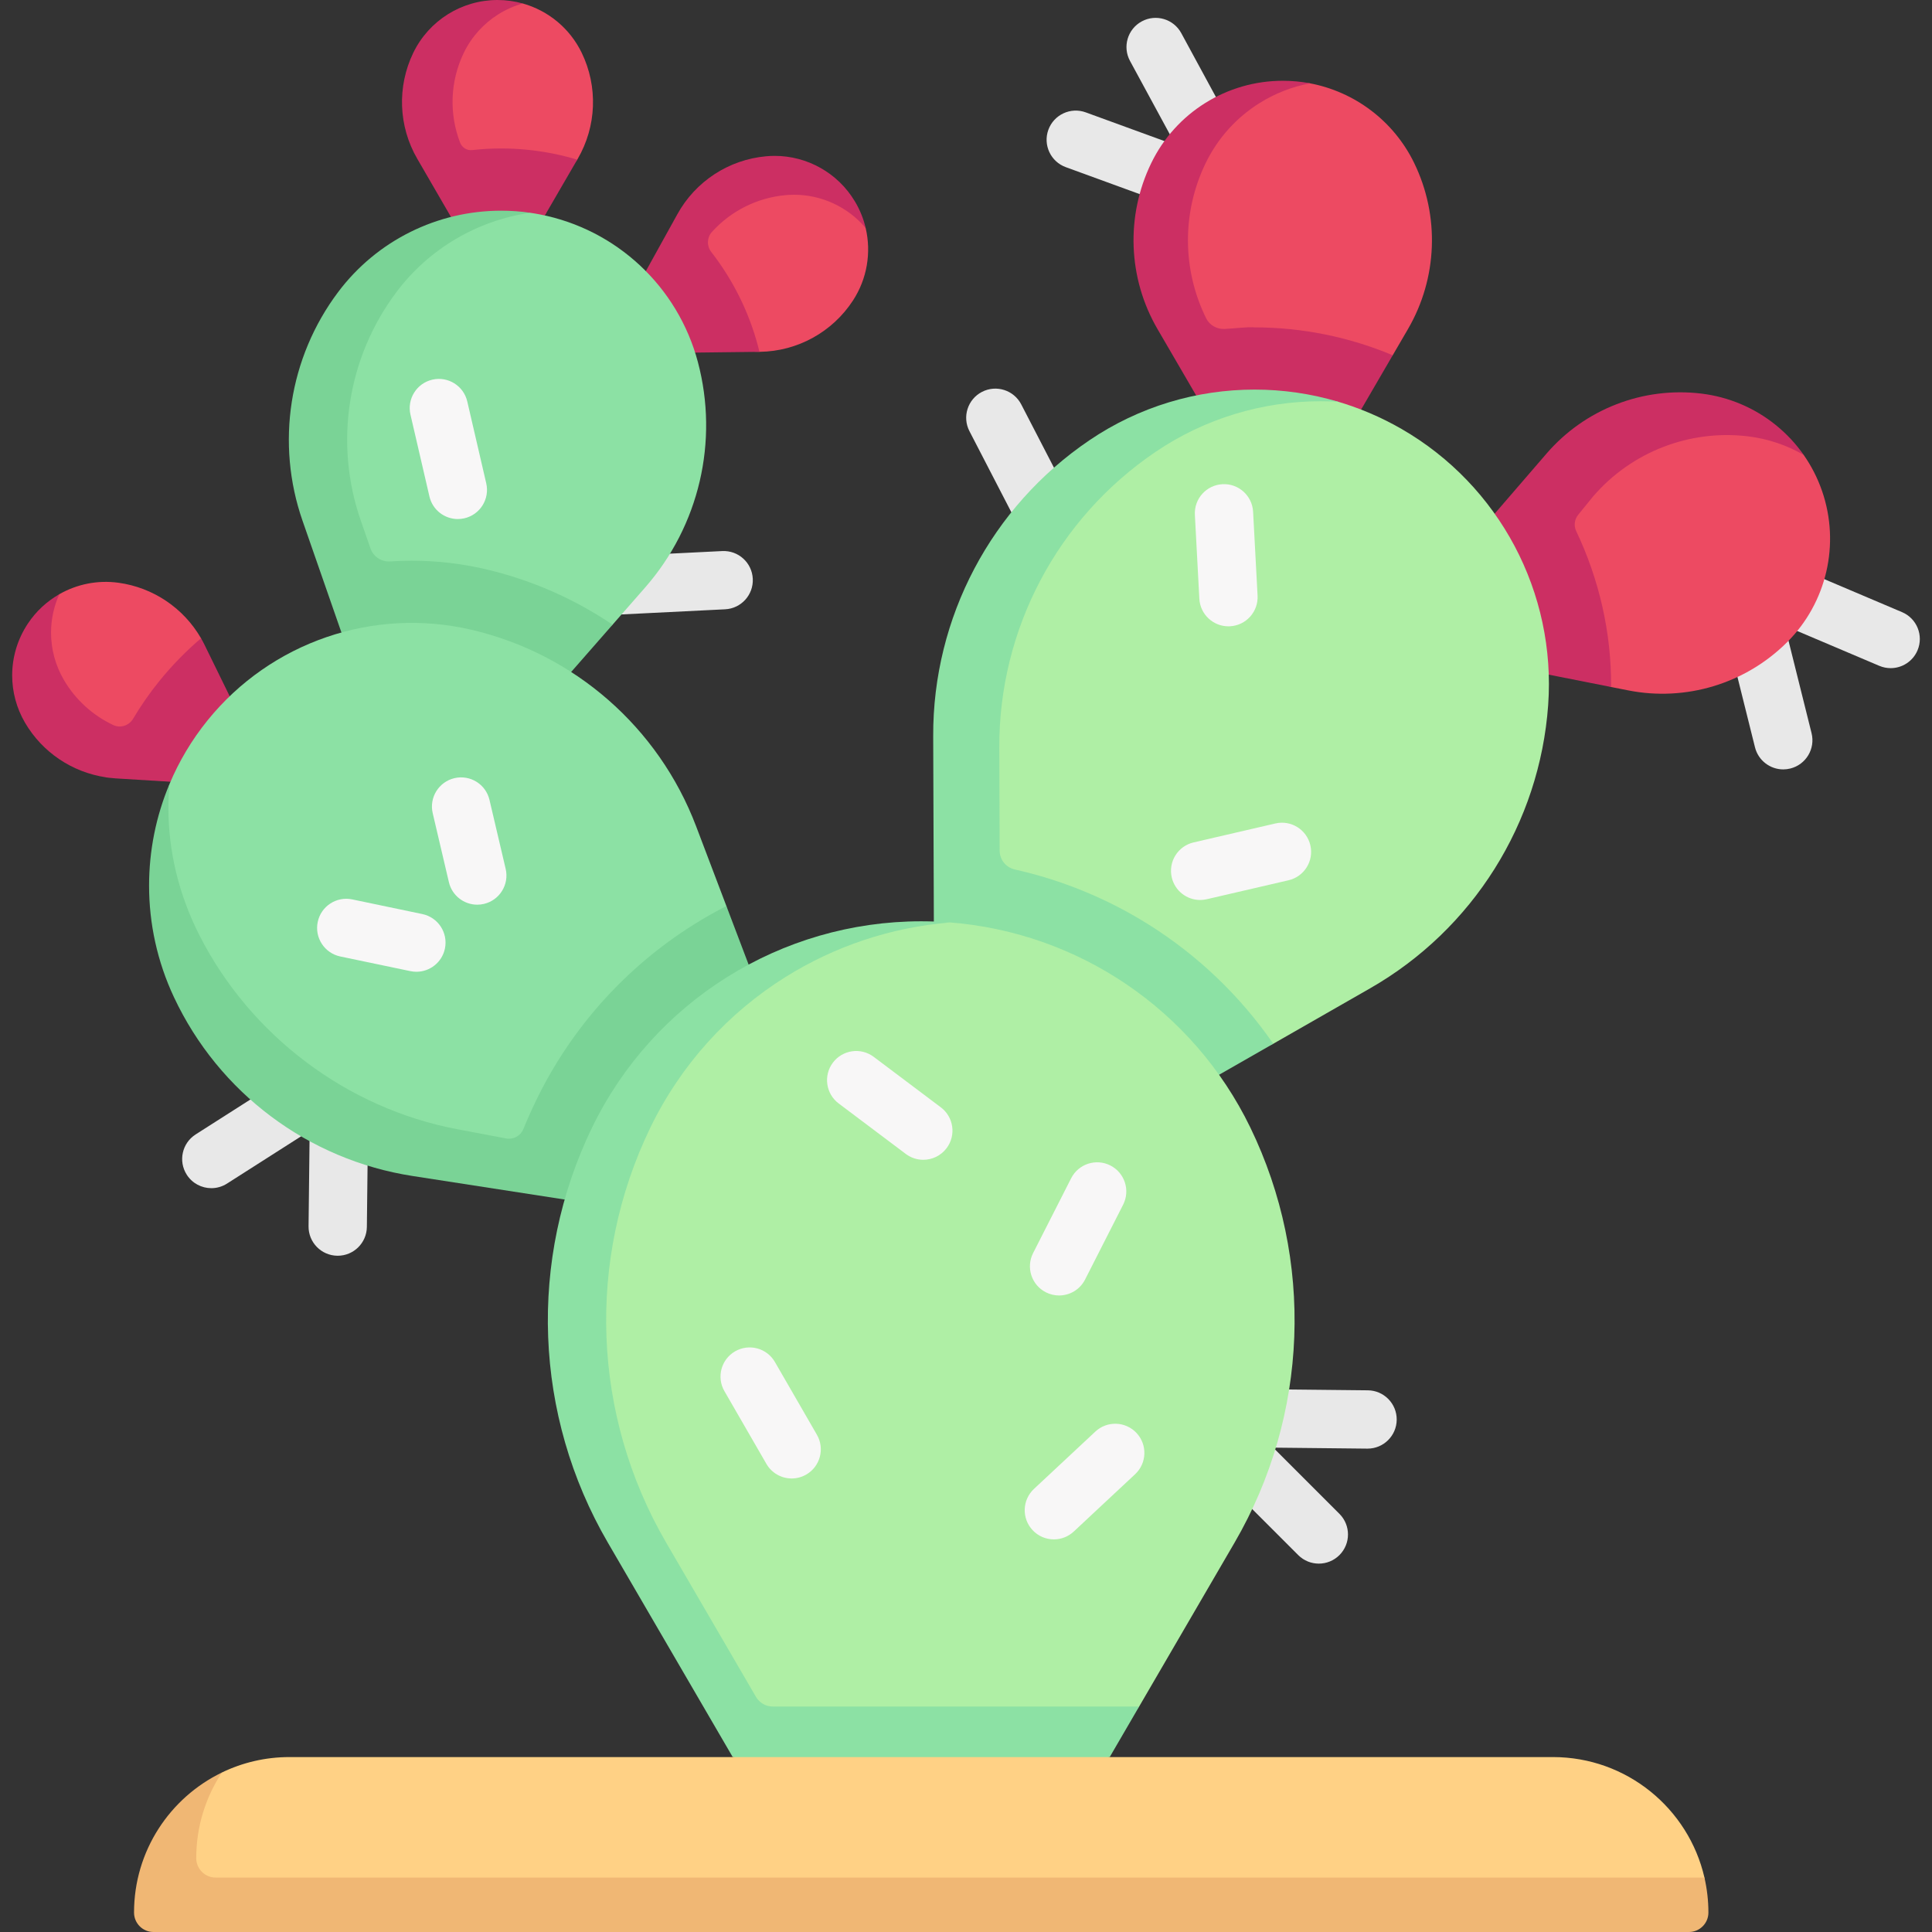 <svg id="Capa_1" enable-background="new 0 0 496.999 496.999" height="512" viewBox="0 0 496.999 496.999" width="512" xmlns="http://www.w3.org/2000/svg"><rect x="0" y="0" width="496.999" height="496.999" fill="#333333" stroke="none"/><g><path d="m59.821 180.595-13.321 18.904-16.299-.993c-9.666-.589-17.249-4.911-22.153-13.262-4.668-7.95-4.817-16.159.298-23.83 1.33-1.994 2.185-4.437 3.979-5.915 1.056-.87 2.935-2.64 2.935-2.64 4.523-2.584 9.854-3.684 15.214-2.948 8.943 1.227 16.77 6.529 21.241 14.286 0 0 .246 7.329.535 7.92z" fill="#ed4a62"/><path d="m52.641 165.929c-.29-.59-.595-1.173-.925-1.733-3.87 3.3-7.475 6.983-10.745 11.023-2.496 3.084-4.739 6.325-6.737 9.687-1.044 1.756-3.245 2.482-5.094 1.612-5.227-2.46-9.682-6.455-12.689-11.579-2.21-3.77-3.32-7.98-3.32-12.19 0-3.38.71-6.75 2.13-9.89-3.19 1.82-5.97 4.37-8.08 7.54-2.69 4.03-4.05 8.69-4.05 13.35 0 4.21 1.11 8.42 3.32 12.19 4.462 7.604 12.112 12.715 20.745 14.016-.002.005-.004.01-.005.014 1.066.126.544.098 2.57.27l16.3 1 13.76-20.64z" fill="#cc2f63"/><g><path d="m147.915 158.647c-3.972 0-7.286-3.118-7.485-7.128-.205-4.137 2.982-7.657 7.119-7.862l38.239-1.898c4.153-.203 7.657 2.982 7.863 7.119.205 4.137-2.982 7.657-7.119 7.862l-38.239 1.898c-.127.006-.253.009-.378.009z" fill="#e8e8e8"/></g><g><g><path d="m86.877 323.034c-.029 0-.059 0-.088 0-4.142-.047-7.461-3.443-7.413-7.585l.334-29.23c.048-4.112 3.396-7.414 7.498-7.414h.088c4.142.047 7.461 3.443 7.413 7.585l-.334 29.23c-.048 4.112-3.396 7.414-7.498 7.414z" fill="#e8e8e8"/></g><g><path d="m54.368 305.652c-2.476 0-4.899-1.225-6.33-3.467-2.228-3.492-1.202-8.129 2.289-10.356l19.939-12.721c3.49-2.228 8.128-1.204 10.357 2.289 2.228 3.492 1.202 8.129-2.289 10.356l-19.939 12.721c-1.249.797-2.646 1.178-4.027 1.178z" fill="#e8e8e8"/></g></g><g><g><path d="m458.733 197.924c-3.362 0-6.421-2.277-7.271-5.688l-7.307-29.304c-1.002-4.019 1.443-8.089 5.463-9.092 4.021-1 8.089 1.444 9.092 5.463l7.307 29.304c1.002 4.019-1.443 8.089-5.463 9.092-.61.152-1.22.225-1.821.225z" fill="#e8e8e8"/></g><g><path d="m486.363 171.877c-.978 0-1.971-.192-2.928-.598l-33.061-14.033c-3.812-1.619-5.592-6.021-3.973-9.834 1.618-3.812 6.02-5.589 9.834-3.973l33.061 14.033c3.812 1.619 5.592 6.021 3.973 9.834-1.211 2.856-3.987 4.571-6.906 4.571z" fill="#e8e8e8"/></g></g><g><g><path d="m309.981 42.996c-2.662 0-5.24-1.42-6.6-3.925l-12.692-23.396c-1.975-3.641-.625-8.194 3.017-10.169 3.637-1.977 8.192-.625 10.169 3.016l12.692 23.396c1.975 3.641.625 8.194-3.017 10.169-1.135.617-2.361.909-3.569.909z" fill="#e8e8e8"/></g><g><path d="m301.23 52.392c-.854 0-1.721-.146-2.569-.456l-24.497-8.938c-3.892-1.42-5.896-5.725-4.476-9.616 1.421-3.891 5.724-5.896 9.616-4.476l24.497 8.938c3.892 1.42 5.896 5.725 4.476 9.616-1.11 3.043-3.985 4.932-7.047 4.932z" fill="#e8e8e8"/></g></g><path d="m349.357 106.697h-37.393l-12.34-22.177c-5.629-9.668-6.654-31.319-1.702-41.524 6.287-12.958 17.654-21.646 32.057-21.646 2.321 0 6.841.052 6.841.052 11.618 2.148 21.712 9.689 26.986 20.559 6.604 13.611 6 29.617-1.613 42.692l-3.922 6.736-7.168 6.493z" fill="#ed4a62"/><path d="m322.721 84.219c-1.709-.171-4.64.246-7.687.402-1.992.102-3.881-.959-4.763-2.747-6.169-12.516-6.26-27.254-.12-39.915 3.14-6.48 8-11.78 13.87-15.45 3.93-2.46 8.338-4.203 12.978-5.073-2.28-.44-4.638-.657-7.018-.657-7.21 0-14.09 2.06-19.96 5.73s-10.73 8.97-13.87 15.45c-6.6 13.61-6 29.62 1.61 42.69l12.84 22.05h38.76l8.91-15.31c-11.22-4.71-23.32-7.17-35.55-7.17z" fill="#cc2f63"/><g><path d="m269.525 141.024c-2.715 0-5.335-1.479-6.668-4.057l-13.471-26.049c-1.902-3.679-.462-8.204 3.217-10.107 3.678-1.902 8.205-.463 10.107 3.217l13.471 26.049c1.902 3.679.462 8.204-3.217 10.107-1.101.57-2.278.84-3.439.84z" fill="#e8e8e8"/></g><g><g><path d="m339.263 402.235c-1.919 0-3.839-.732-5.304-2.197l-21.055-21.055c-2.929-2.929-2.929-7.678 0-10.606 2.93-2.929 7.678-2.929 10.607 0l21.055 21.055c2.929 2.929 2.929 7.678 0 10.606-1.464 1.465-3.384 2.197-5.303 2.197z" fill="#e8e8e8"/></g><g><path d="m351.799 372.653c-.027 0-.054 0-.08 0l-29.44-.308c-4.143-.043-7.465-3.436-7.422-7.578.043-4.115 3.393-7.422 7.498-7.422h.08l29.44.308c4.143.043 7.465 3.436 7.422 7.578-.043 4.115-3.393 7.422-7.498 7.422z" fill="#e8e8e8"/></g></g><path d="m140.383 54.999h-23.121l-8.216-14.111c-4.873-8.369-4.947-17.782-.72-26.495 4.024-8.295 10.434-13.723 19.653-13.723 2.232 0 6.502.224 6.502.224 6.532 1.833 12.101 6.38 15.152 12.667 4.228 8.713 3.841 18.959-1.032 27.328l-.106.182-5.891 7.11z" fill="#ed4a62"/><path d="m179.113 90.031-12.383-19.277 7.864-14.31c4.664-8.487 13.192-13.932 22.838-14.796 9.183-.822 17.113 2.789 21.862 10.691.565.94 1.053 1.362 1.479 2.351.559 1.301 1.917 3.977 1.917 3.977 1.478 6.301.377 13.052-3.274 18.648-5.291 8.111-14.273 13.056-23.956 13.19l-.089.001z" fill="#ed4a62"/><path d="m141.944 39.45c-4.3-.83-8.69-1.26-13.06-1.26-2.485 0-4.956.146-7.406.42-1.338.15-2.62-.627-3.105-1.882-2.885-7.46-2.592-15.855.951-23.168 2.01-4.14 5.13-7.54 8.88-9.89 1.94-1.21 4.056-2.147 6.276-2.777-2.09-.58-4.266-.893-6.496-.893-4.61 0-9.02 1.32-12.78 3.67-3.75 2.35-6.87 5.75-8.88 9.89-4.22 8.71-3.84 18.96 1.04 27.33l9.284 16.014 22.383.468 9.463-16.303c-2.141-.639-4.33-1.189-6.55-1.619z" fill="#cc2f63"/><path d="m219.891 51.769c-4.37-7.28-12.23-11.67-20.61-11.67-.72 0-1.44.03-2.17.1-9.65.86-18.23 6.47-22.89 14.96l-8.991 16.234 11.457 19.336 18.684-.223c-.12-.5-.25-.987-.38-1.477-2.37-8.927-6.525-17.133-12.037-24.231-1.189-1.532-1.114-3.696.186-5.136 4.852-5.371 11.597-8.806 18.971-9.463.73-.07 1.45-.1 2.17-.1 7.11 0 13.858 3.158 18.408 8.568-.55-2.39-1.488-4.718-2.798-6.898z" fill="#cc2f63"/><path d="m138.687 174.861-46.894-7.304-11.698-33.573c-6.938-19.912-3.638-40.3 9.017-57.166 10.112-13.476 23.8-22.16 40.277-22 2.282.022 6.869-.102 6.869-.102.876.125 1.753.272 2.628.442 19.704 3.83 35.49 18.58 40.645 37.98 5.416 20.378.332 42.116-13.56 57.979l-8.391 9.582z" fill="#8ce1a4"/><path d="m393.797 172.634-12.618-36.645 17.276-17.596c9.884-11.454 23.765-17.983 38.785-16.17 8.881 1.072 16.928 4.362 22.851 10.628 1.262 1.335 3.904 4.186 3.904 4.186 1.974 2.824 3.578 5.945 4.734 9.302 4.689 13.618 1.187 28.718-9.018 38.881-10.72 10.676-26.05 15.315-40.891 12.374l-4.37-.866-9.603-4.42z" fill="#ed4a62"/><path d="m456.811 109.339c-5.39-4.36-11.98-7.22-19.13-8.09-15.02-1.81-29.95 3.97-39.84 15.43l-16.66 19.31 12.62 36.65 20.648 4.088c.095-14.019-3.088-27.729-8.986-40.115-.656-1.377-.434-3.013.528-4.197l3.85-4.737c9.89-11.46 24.82-17.24 39.84-15.43 5.14.63 9.994 2.277 14.314 4.787-2.02-2.909-4.454-5.486-7.184-7.696z" fill="#cc2f63"/><path d="m305.254 278.272-58.564-33.812-1.939-54.466c-.112-30.475 11.43-57.742 36.66-74.835 16.138-10.934 34.174-16.083 52.777-13.191 3.165.492 9.586 1.238 9.586 1.238 5.796 1.677 11.444 4.064 16.814 7.164 25.125 14.506 39.755 42.089 37.672 71.026-2.188 30.396-19.364 57.709-45.811 72.849l-24.905 14.257z" fill="#afefa5"/><path d="m124.891 146.419c-6.21-1.45-12.6-2.18-18.97-2.18-1.858 0-3.707.063-5.545.185-2.252.15-4.328-1.205-5.07-3.337l-2.475-7.108c-6.94-19.91-3.51-41.97 9.14-58.83 8.46-11.28 20.944-18.462 34.434-20.412-2.5-.37-5.034-.538-7.524-.538-16.29 0-31.9 7.61-41.91 20.95-12.65 16.86-16.08 38.92-9.14 58.83l11.69 33.58 53.03 10.3 15.03-17.16c-9.78-6.62-20.83-11.51-32.69-14.28z" fill="#7ad396"/><path d="m195.341 255.405-41.505 49.016-45.309-7.006c-26.872-4.155-49.49-17.183-61.032-41.803h-.635c-7.228-15.419-9.85-31.711-5.061-47.433.662-2.175 1.806-6.494 1.806-6.494 2.438-5.817 5.715-11.345 9.806-16.398 16.29-20.117 42.641-29.16 67.851-23.286 26.482 6.171 48.154 25.119 57.806 50.54l7.793 20.526 1.316 9.153z" fill="#8ce1a4"/><path d="m297.241 116.259c12.79-8.67 27.62-13.04 42.49-13.04 1.52 0 3.05.05 4.57.14-7.05-2.1-14.31-3.14-21.57-3.14-14.87 0-29.7 4.37-42.49 13.04-25.23 17.09-40.3 45.62-40.18 76.1l.18 51.38 67.61 39.03 5.93-3.39-.004-.002 13.766-7.875c-8.48-12.27-19.382-22.723-32.132-30.713-10.632-6.658-22.242-11.403-34.343-14.113-2.279-.51-3.906-2.52-3.914-4.856l-.093-26.462c-.12-30.479 14.95-59.009 40.18-76.099z" fill="#8ce1a4"/><path d="m195.341 255.409-8.48-22.34c-2.83 1.45-5.6 3.02-8.31 4.72-17.54 10.98-31.58 26.62-40.61 45.24-1.191 2.458-2.296 4.941-3.321 7.446-.716 1.748-2.575 2.739-4.431 2.388l-12.588-2.383c-28.38-5.37-53.26-24.12-66.36-50.01-5.3-10.47-7.92-21.63-7.92-32.54 0-2.09.093-4.173.283-6.243-3.49 8.3-5.254 17.193-5.254 26.143 0 9.73 2.1 19.52 6.39 28.67 11.54 24.62 34.58 41.88 61.45 46.03l45.31 7.01z" fill="#7ad396"/><path d="m282.177 451.999h-90.861l-32.118-55.162c-19.049-32.716-20.599-69.977-4.073-104.037l.407.407c15.732-32.424 45.435-55.772 81.475-55.772 2.414 0 7.166-.162 7.166-.162 33.171 2.536 62.771 22.485 77.45 52.737 16.526 34.06 15.013 74.111-4.036 106.827l-24.548 42.16z" fill="#afefa5"/><path d="m198.795 438.999c-1.78 0-3.425-.946-4.321-2.484l-23.104-39.676c-19.05-32.72-20.56-72.77-4.04-106.83 7.87-16.21 20.02-29.46 34.71-38.66 12.64-7.91 27.16-12.83 42.44-14.05-2.48-.2-4.98-.3-7.5-.3-18.02 0-35.25 5.15-49.94 14.35s-26.84 22.45-34.71 38.66c-16.52 34.06-15.01 74.11 4.04 106.83l24.55 42.16 7.57 13 51.388 6.734 45.592-6.734 7.568-13.001z" fill="#8ce1a4"/><g><g><path d="m272.441 333.256c-1.144 0-2.305-.262-3.394-.816-3.692-1.877-5.163-6.393-3.286-10.085l9.791-19.256c1.879-3.692 6.396-5.163 10.085-3.286 3.692 1.877 5.163 6.393 3.286 10.085l-9.791 19.256c-1.323 2.603-3.958 4.102-6.691 4.102z" fill="#f8f7f7"/></g><g><path d="m203.658 380.33c-2.592 0-5.113-1.345-6.502-3.751l-10.801-18.708c-2.071-3.587-.842-8.174 2.745-10.245 3.586-2.072 8.175-.843 10.245 2.745l10.801 18.708c2.071 3.587.842 8.174-2.745 10.245-1.18.681-2.47 1.006-3.743 1.006z" fill="#f8f7f7"/></g><g><path d="m237.511 298.352c-1.569 0-3.151-.491-4.503-1.507l-17.263-12.986c-3.31-2.49-3.975-7.192-1.484-10.502 2.489-3.31 7.189-3.976 10.502-1.485l17.263 12.986c3.31 2.49 3.975 7.192 1.484 10.502-1.474 1.959-3.723 2.992-5.999 2.992z" fill="#f8f7f7"/></g><g><path d="m117.769 133.522c-3.411 0-6.496-2.342-7.3-5.808l-4.877-21.044c-.935-4.035 1.578-8.064 5.613-9 4.036-.938 8.064 1.577 9 5.613l4.877 21.044c.935 4.035-1.578 8.064-5.613 9-.57.132-1.14.195-1.7.195z" fill="#f8f7f7"/></g><g><path d="m308.727 231.518c-3.411 0-6.496-2.342-7.3-5.808-.935-4.035 1.578-8.064 5.613-9l21.044-4.877c4.035-.936 8.064 1.578 9 5.613.935 4.035-1.578 8.064-5.613 9l-21.044 4.877c-.57.132-1.14.195-1.7.195z" fill="#f8f7f7"/></g><g><path d="m316.008 161.118c-3.959 0-7.27-3.101-7.482-7.101l-1.149-21.571c-.221-4.136 2.954-7.668 7.09-7.888 4.131-.234 7.668 2.954 7.889 7.09l1.149 21.571c.221 4.136-2.954 7.668-7.09 7.888-.137.008-.272.011-.407.011z" fill="#f8f7f7"/></g><g><path d="m271.104 395.999c-2.006 0-4.006-.799-5.482-2.38-2.828-3.027-2.666-7.773.361-10.601l15.786-14.746c3.026-2.828 7.773-2.666 10.6.361 2.828 3.027 2.666 7.773-.361 10.601l-15.786 14.746c-1.447 1.351-3.285 2.019-5.118 2.019z" fill="#f8f7f7"/></g><g><path d="m122.772 232.727c-3.403 0-6.484-2.332-7.295-5.789l-4.163-17.745c-.946-4.032 1.556-8.068 5.589-9.015 4.034-.946 8.069 1.556 9.015 5.589l4.163 17.745c.946 4.032-1.556 8.068-5.589 9.015-.576.136-1.152.2-1.72.2z" fill="#f8f7f7"/></g><g><path d="m107.122 249.982c-.509 0-1.025-.052-1.543-.16l-18.041-3.772c-4.055-.848-6.653-4.822-5.806-8.876.848-4.055 4.823-6.654 8.876-5.807l18.041 3.772c4.055.848 6.653 4.822 5.806 8.876-.739 3.538-3.857 5.967-7.333 5.967z" fill="#f8f7f7"/></g></g><path d="m399.478 451.999h-325c-6.232 0-12.131 1.425-17.389 3.967 0 0-2.834 2.331-4.445 3.426-10.585 7.197-16.915 17.937-16.915 31.702 0 2.761 2.239 5 5 5l392.681-.17c2.761 0 5-2.239 5-5 0-3.094.052-7.924.052-7.924-4.082-17.757-19.986-31.001-38.984-31.001z" fill="#ffd185"/><path d="m439.481 491.999c0 2.76-2.24 5-5 5h-395c-1.38 0-2.63-.56-3.53-1.46-.91-.91-1.47-2.16-1.47-3.54 0-15.86 9.23-29.56 22.61-36.03-4.17 6.32-6.61 13.89-6.61 22.03 0 1.38.56 2.63 1.47 3.54.9.9 2.15 1.46 3.53 1.46l382.981.002c.66 2.89 1.019 5.908 1.019 8.998z" fill="#f0b774"/></g></svg>